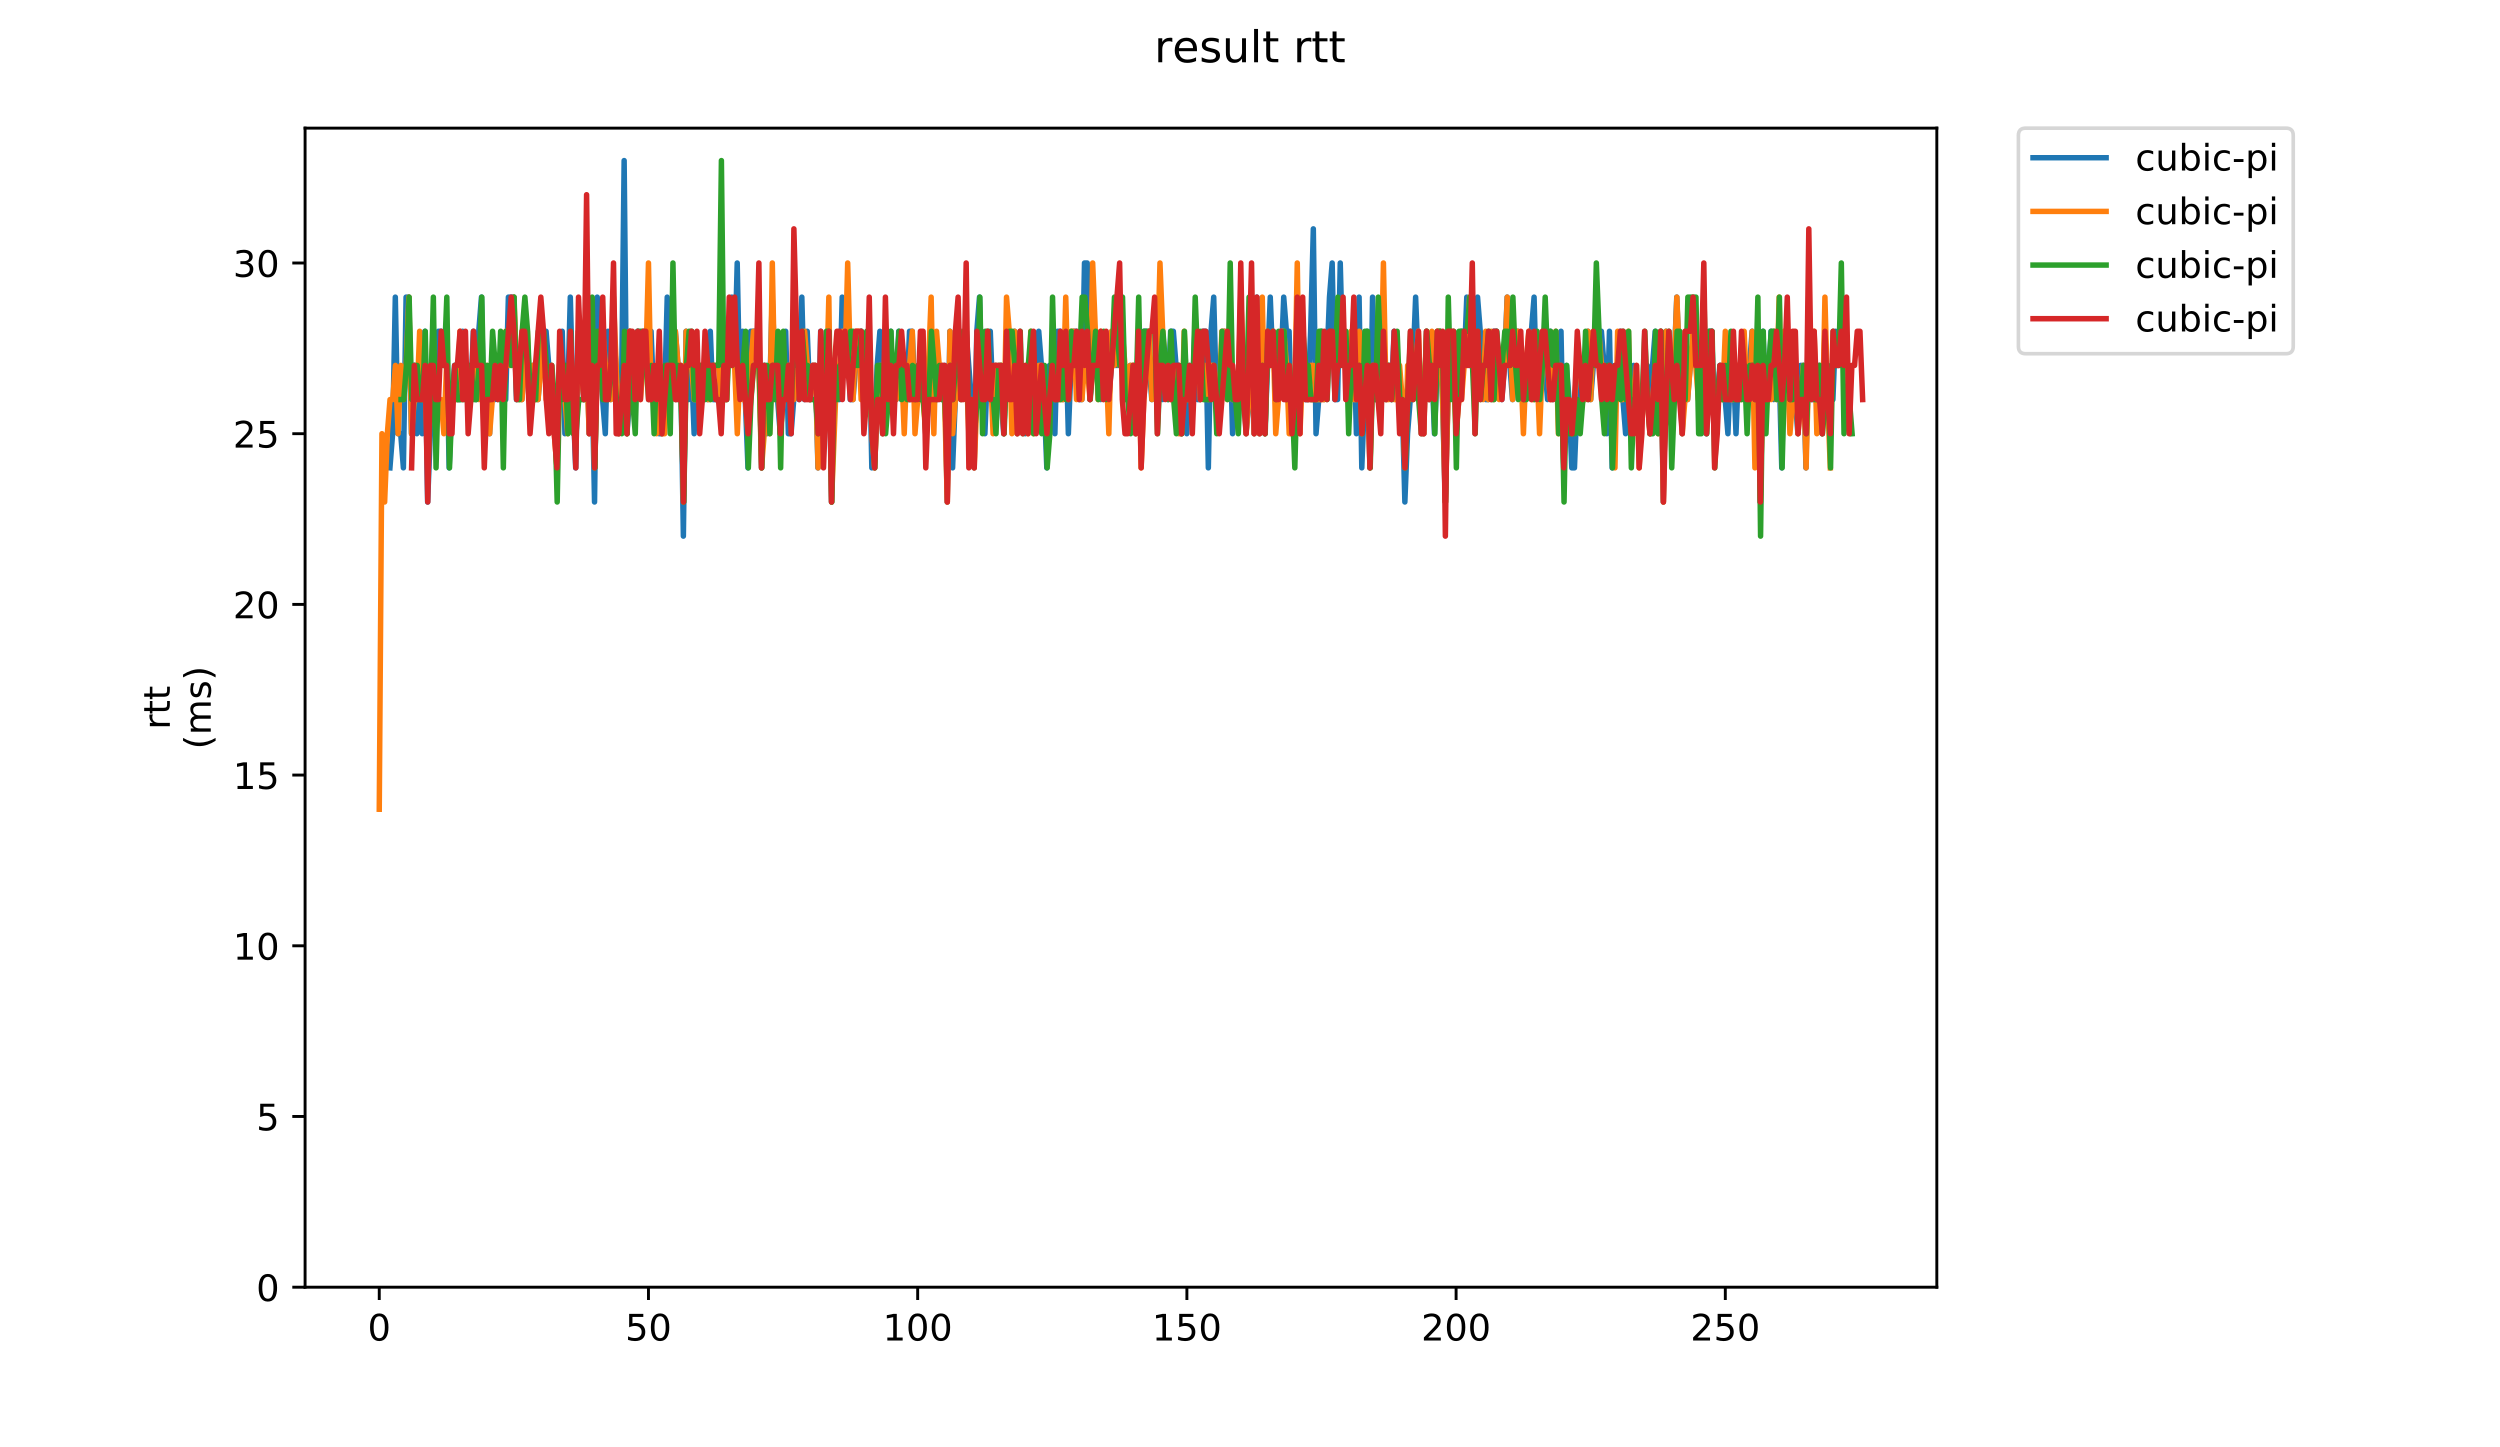 <?xml version="1.0" encoding="utf-8" standalone="no"?>
<!DOCTYPE svg PUBLIC "-//W3C//DTD SVG 1.1//EN"
  "http://www.w3.org/Graphics/SVG/1.1/DTD/svg11.dtd">
<!-- Created with matplotlib (https://matplotlib.org/) -->
<svg height="396pt" version="1.1" viewBox="0 0 684 396" width="684pt" xmlns="http://www.w3.org/2000/svg" xmlns:xlink="http://www.w3.org/1999/xlink">
 <defs>
  <style type="text/css">
*{stroke-linecap:butt;stroke-linejoin:round;}
  </style>
 </defs>
 <g id="figure_1">
  <g id="patch_1">
   <path d="M 0 396 
L 684 396 
L 684 0 
L 0 0 
z
" style="fill:#ffffff;"/>
  </g>
  <g id="axes_1">
   <g id="patch_2">
    <path d="M 83.472 352.174 
L 529.913 352.174 
L 529.913 35.062 
L 83.472 35.062 
z
" style="fill:#ffffff;"/>
   </g>
   <g id="matplotlib.axis_1">
    <g id="xtick_1">
     <g id="line2d_1">
      <defs>
       <path d="M 0 0 
L 0 3.5 
" id="m1ce704be37" style="stroke:#000000;stroke-width:0.8;"/>
      </defs>
      <g>
       <use style="stroke:#000000;stroke-width:0.8;" x="103.764" xlink:href="#m1ce704be37" y="352.174"/>
      </g>
     </g>
     <g id="text_1">
      <!-- 0 -->
      <defs>
       <path d="M 31.781 66.406 
Q 24.172 66.406 20.328 58.906 
Q 16.5 51.422 16.5 36.375 
Q 16.5 21.391 20.328 13.891 
Q 24.172 6.391 31.781 6.391 
Q 39.453 6.391 43.281 13.891 
Q 47.125 21.391 47.125 36.375 
Q 47.125 51.422 43.281 58.906 
Q 39.453 66.406 31.781 66.406 
z
M 31.781 74.219 
Q 44.047 74.219 50.516 64.516 
Q 56.984 54.828 56.984 36.375 
Q 56.984 17.969 50.516 8.266 
Q 44.047 -1.422 31.781 -1.422 
Q 19.531 -1.422 13.062 8.266 
Q 6.594 17.969 6.594 36.375 
Q 6.594 54.828 13.062 64.516 
Q 19.531 74.219 31.781 74.219 
z
" id="DejaVuSans-48"/>
      </defs>
      <g transform="translate(100.582 366.773)scale(0.1 -0.1)">
       <use xlink:href="#DejaVuSans-48"/>
      </g>
     </g>
    </g>
    <g id="xtick_2">
     <g id="line2d_2">
      <g>
       <use style="stroke:#000000;stroke-width:0.8;" x="177.42" xlink:href="#m1ce704be37" y="352.174"/>
      </g>
     </g>
     <g id="text_2">
      <!-- 50 -->
      <defs>
       <path d="M 10.797 72.906 
L 49.516 72.906 
L 49.516 64.594 
L 19.828 64.594 
L 19.828 46.734 
Q 21.969 47.469 24.109 47.828 
Q 26.266 48.188 28.422 48.188 
Q 40.625 48.188 47.75 41.5 
Q 54.891 34.812 54.891 23.391 
Q 54.891 11.625 47.562 5.094 
Q 40.234 -1.422 26.906 -1.422 
Q 22.312 -1.422 17.547 -0.641 
Q 12.797 0.141 7.719 1.703 
L 7.719 11.625 
Q 12.109 9.234 16.797 8.062 
Q 21.484 6.891 26.703 6.891 
Q 35.156 6.891 40.078 11.328 
Q 45.016 15.766 45.016 23.391 
Q 45.016 31 40.078 35.438 
Q 35.156 39.891 26.703 39.891 
Q 22.75 39.891 18.812 39.016 
Q 14.891 38.141 10.797 36.281 
z
" id="DejaVuSans-53"/>
      </defs>
      <g transform="translate(171.057 366.773)scale(0.1 -0.1)">
       <use xlink:href="#DejaVuSans-53"/>
       <use x="63.623" xlink:href="#DejaVuSans-48"/>
      </g>
     </g>
    </g>
    <g id="xtick_3">
     <g id="line2d_3">
      <g>
       <use style="stroke:#000000;stroke-width:0.8;" x="251.076" xlink:href="#m1ce704be37" y="352.174"/>
      </g>
     </g>
     <g id="text_3">
      <!-- 100 -->
      <defs>
       <path d="M 12.406 8.297 
L 28.516 8.297 
L 28.516 63.922 
L 10.984 60.406 
L 10.984 69.391 
L 28.422 72.906 
L 38.281 72.906 
L 38.281 8.297 
L 54.391 8.297 
L 54.391 0 
L 12.406 0 
z
" id="DejaVuSans-49"/>
      </defs>
      <g transform="translate(241.532 366.773)scale(0.1 -0.1)">
       <use xlink:href="#DejaVuSans-49"/>
       <use x="63.623" xlink:href="#DejaVuSans-48"/>
       <use x="127.246" xlink:href="#DejaVuSans-48"/>
      </g>
     </g>
    </g>
    <g id="xtick_4">
     <g id="line2d_4">
      <g>
       <use style="stroke:#000000;stroke-width:0.8;" x="324.733" xlink:href="#m1ce704be37" y="352.174"/>
      </g>
     </g>
     <g id="text_4">
      <!-- 150 -->
      <g transform="translate(315.189 366.773)scale(0.1 -0.1)">
       <use xlink:href="#DejaVuSans-49"/>
       <use x="63.623" xlink:href="#DejaVuSans-53"/>
       <use x="127.246" xlink:href="#DejaVuSans-48"/>
      </g>
     </g>
    </g>
    <g id="xtick_5">
     <g id="line2d_5">
      <g>
       <use style="stroke:#000000;stroke-width:0.8;" x="398.389" xlink:href="#m1ce704be37" y="352.174"/>
      </g>
     </g>
     <g id="text_5">
      <!-- 200 -->
      <defs>
       <path d="M 19.188 8.297 
L 53.609 8.297 
L 53.609 0 
L 7.328 0 
L 7.328 8.297 
Q 12.938 14.109 22.625 23.891 
Q 32.328 33.688 34.812 36.531 
Q 39.547 41.844 41.422 45.531 
Q 43.312 49.219 43.312 52.781 
Q 43.312 58.594 39.234 62.25 
Q 35.156 65.922 28.609 65.922 
Q 23.969 65.922 18.812 64.312 
Q 13.672 62.703 7.812 59.422 
L 7.812 69.391 
Q 13.766 71.781 18.938 73 
Q 24.125 74.219 28.422 74.219 
Q 39.75 74.219 46.484 68.547 
Q 53.219 62.891 53.219 53.422 
Q 53.219 48.922 51.531 44.891 
Q 49.859 40.875 45.406 35.406 
Q 44.188 33.984 37.641 27.219 
Q 31.109 20.453 19.188 8.297 
z
" id="DejaVuSans-50"/>
      </defs>
      <g transform="translate(388.845 366.773)scale(0.1 -0.1)">
       <use xlink:href="#DejaVuSans-50"/>
       <use x="63.623" xlink:href="#DejaVuSans-48"/>
       <use x="127.246" xlink:href="#DejaVuSans-48"/>
      </g>
     </g>
    </g>
    <g id="xtick_6">
     <g id="line2d_6">
      <g>
       <use style="stroke:#000000;stroke-width:0.8;" x="472.045" xlink:href="#m1ce704be37" y="352.174"/>
      </g>
     </g>
     <g id="text_6">
      <!-- 250 -->
      <g transform="translate(462.501 366.773)scale(0.1 -0.1)">
       <use xlink:href="#DejaVuSans-50"/>
       <use x="63.623" xlink:href="#DejaVuSans-53"/>
       <use x="127.246" xlink:href="#DejaVuSans-48"/>
      </g>
     </g>
    </g>
   </g>
   <g id="matplotlib.axis_2">
    <g id="ytick_1">
     <g id="line2d_7">
      <defs>
       <path d="M 0 0 
L -3.5 0 
" id="mb26aa70ba7" style="stroke:#000000;stroke-width:0.8;"/>
      </defs>
      <g>
       <use style="stroke:#000000;stroke-width:0.8;" x="83.472" xlink:href="#mb26aa70ba7" y="352.174"/>
      </g>
     </g>
     <g id="text_7">
      <!-- 0 -->
      <g transform="translate(70.11 355.973)scale(0.1 -0.1)">
       <use xlink:href="#DejaVuSans-48"/>
      </g>
     </g>
    </g>
    <g id="ytick_2">
     <g id="line2d_8">
      <g>
       <use style="stroke:#000000;stroke-width:0.8;" x="83.472" xlink:href="#mb26aa70ba7" y="305.471"/>
      </g>
     </g>
     <g id="text_8">
      <!-- 5 -->
      <g transform="translate(70.11 309.271)scale(0.1 -0.1)">
       <use xlink:href="#DejaVuSans-53"/>
      </g>
     </g>
    </g>
    <g id="ytick_3">
     <g id="line2d_9">
      <g>
       <use style="stroke:#000000;stroke-width:0.8;" x="83.472" xlink:href="#mb26aa70ba7" y="258.769"/>
      </g>
     </g>
     <g id="text_9">
      <!-- 10 -->
      <g transform="translate(63.747 262.568)scale(0.1 -0.1)">
       <use xlink:href="#DejaVuSans-49"/>
       <use x="63.623" xlink:href="#DejaVuSans-48"/>
      </g>
     </g>
    </g>
    <g id="ytick_4">
     <g id="line2d_10">
      <g>
       <use style="stroke:#000000;stroke-width:0.8;" x="83.472" xlink:href="#mb26aa70ba7" y="212.066"/>
      </g>
     </g>
     <g id="text_10">
      <!-- 15 -->
      <g transform="translate(63.747 215.865)scale(0.1 -0.1)">
       <use xlink:href="#DejaVuSans-49"/>
       <use x="63.623" xlink:href="#DejaVuSans-53"/>
      </g>
     </g>
    </g>
    <g id="ytick_5">
     <g id="line2d_11">
      <g>
       <use style="stroke:#000000;stroke-width:0.8;" x="83.472" xlink:href="#mb26aa70ba7" y="165.363"/>
      </g>
     </g>
     <g id="text_11">
      <!-- 20 -->
      <g transform="translate(63.747 169.162)scale(0.1 -0.1)">
       <use xlink:href="#DejaVuSans-50"/>
       <use x="63.623" xlink:href="#DejaVuSans-48"/>
      </g>
     </g>
    </g>
    <g id="ytick_6">
     <g id="line2d_12">
      <g>
       <use style="stroke:#000000;stroke-width:0.8;" x="83.472" xlink:href="#mb26aa70ba7" y="118.66"/>
      </g>
     </g>
     <g id="text_12">
      <!-- 25 -->
      <g transform="translate(63.747 122.46)scale(0.1 -0.1)">
       <use xlink:href="#DejaVuSans-50"/>
       <use x="63.623" xlink:href="#DejaVuSans-53"/>
      </g>
     </g>
    </g>
    <g id="ytick_7">
     <g id="line2d_13">
      <g>
       <use style="stroke:#000000;stroke-width:0.8;" x="83.472" xlink:href="#mb26aa70ba7" y="71.958"/>
      </g>
     </g>
     <g id="text_13">
      <!-- 30 -->
      <defs>
       <path d="M 40.578 39.312 
Q 47.656 37.797 51.625 33 
Q 55.609 28.219 55.609 21.188 
Q 55.609 10.406 48.188 4.484 
Q 40.766 -1.422 27.094 -1.422 
Q 22.516 -1.422 17.656 -0.516 
Q 12.797 0.391 7.625 2.203 
L 7.625 11.719 
Q 11.719 9.328 16.594 8.109 
Q 21.484 6.891 26.812 6.891 
Q 36.078 6.891 40.938 10.547 
Q 45.797 14.203 45.797 21.188 
Q 45.797 27.641 41.281 31.266 
Q 36.766 34.906 28.719 34.906 
L 20.219 34.906 
L 20.219 43.016 
L 29.109 43.016 
Q 36.375 43.016 40.234 45.922 
Q 44.094 48.828 44.094 54.297 
Q 44.094 59.906 40.109 62.906 
Q 36.141 65.922 28.719 65.922 
Q 24.656 65.922 20.016 65.031 
Q 15.375 64.156 9.812 62.312 
L 9.812 71.094 
Q 15.438 72.656 20.344 73.438 
Q 25.25 74.219 29.594 74.219 
Q 40.828 74.219 47.359 69.109 
Q 53.906 64.016 53.906 55.328 
Q 53.906 49.266 50.438 45.094 
Q 46.969 40.922 40.578 39.312 
z
" id="DejaVuSans-51"/>
      </defs>
      <g transform="translate(63.747 75.757)scale(0.1 -0.1)">
       <use xlink:href="#DejaVuSans-51"/>
       <use x="63.623" xlink:href="#DejaVuSans-48"/>
      </g>
     </g>
    </g>
    <g id="text_14">
     <!-- rtt -->
     <defs>
      <path d="M 41.109 46.297 
Q 39.594 47.172 37.812 47.578 
Q 36.031 48 33.891 48 
Q 26.266 48 22.188 43.047 
Q 18.109 38.094 18.109 28.812 
L 18.109 0 
L 9.078 0 
L 9.078 54.688 
L 18.109 54.688 
L 18.109 46.188 
Q 20.953 51.172 25.484 53.578 
Q 30.031 56 36.531 56 
Q 37.453 56 38.578 55.875 
Q 39.703 55.766 41.062 55.516 
z
" id="DejaVuSans-114"/>
      <path d="M 18.312 70.219 
L 18.312 54.688 
L 36.812 54.688 
L 36.812 47.703 
L 18.312 47.703 
L 18.312 18.016 
Q 18.312 11.328 20.141 9.422 
Q 21.969 7.516 27.594 7.516 
L 36.812 7.516 
L 36.812 0 
L 27.594 0 
Q 17.188 0 13.234 3.875 
Q 9.281 7.766 9.281 18.016 
L 9.281 47.703 
L 2.688 47.703 
L 2.688 54.688 
L 9.281 54.688 
L 9.281 70.219 
z
" id="DejaVuSans-116"/>
     </defs>
     <g transform="translate(46.47 199.594)rotate(-90)scale(0.1 -0.1)">
      <use xlink:href="#DejaVuSans-114"/>
      <use x="41.113" xlink:href="#DejaVuSans-116"/>
      <use x="80.322" xlink:href="#DejaVuSans-116"/>
     </g>
     <!-- (ms) -->
     <defs>
      <path d="M 31 75.875 
Q 24.469 64.656 21.281 53.656 
Q 18.109 42.672 18.109 31.391 
Q 18.109 20.125 21.312 9.062 
Q 24.516 -2 31 -13.188 
L 23.188 -13.188 
Q 15.875 -1.703 12.234 9.375 
Q 8.594 20.453 8.594 31.391 
Q 8.594 42.281 12.203 53.312 
Q 15.828 64.359 23.188 75.875 
z
" id="DejaVuSans-40"/>
      <path d="M 52 44.188 
Q 55.375 50.25 60.062 53.125 
Q 64.75 56 71.094 56 
Q 79.641 56 84.281 50.016 
Q 88.922 44.047 88.922 33.016 
L 88.922 0 
L 79.891 0 
L 79.891 32.719 
Q 79.891 40.578 77.094 44.375 
Q 74.312 48.188 68.609 48.188 
Q 61.625 48.188 57.562 43.547 
Q 53.516 38.922 53.516 30.906 
L 53.516 0 
L 44.484 0 
L 44.484 32.719 
Q 44.484 40.625 41.703 44.406 
Q 38.922 48.188 33.109 48.188 
Q 26.219 48.188 22.156 43.531 
Q 18.109 38.875 18.109 30.906 
L 18.109 0 
L 9.078 0 
L 9.078 54.688 
L 18.109 54.688 
L 18.109 46.188 
Q 21.188 51.219 25.484 53.609 
Q 29.781 56 35.688 56 
Q 41.656 56 45.828 52.969 
Q 50 49.953 52 44.188 
z
" id="DejaVuSans-109"/>
      <path d="M 44.281 53.078 
L 44.281 44.578 
Q 40.484 46.531 36.375 47.5 
Q 32.281 48.484 27.875 48.484 
Q 21.188 48.484 17.844 46.438 
Q 14.5 44.391 14.5 40.281 
Q 14.5 37.156 16.891 35.375 
Q 19.281 33.594 26.516 31.984 
L 29.594 31.297 
Q 39.156 29.25 43.188 25.516 
Q 47.219 21.781 47.219 15.094 
Q 47.219 7.469 41.188 3.016 
Q 35.156 -1.422 24.609 -1.422 
Q 20.219 -1.422 15.453 -0.562 
Q 10.688 0.297 5.422 2 
L 5.422 11.281 
Q 10.406 8.688 15.234 7.391 
Q 20.062 6.109 24.812 6.109 
Q 31.156 6.109 34.562 8.281 
Q 37.984 10.453 37.984 14.406 
Q 37.984 18.062 35.516 20.016 
Q 33.062 21.969 24.703 23.781 
L 21.578 24.516 
Q 13.234 26.266 9.516 29.906 
Q 5.812 33.547 5.812 39.891 
Q 5.812 47.609 11.281 51.797 
Q 16.75 56 26.812 56 
Q 31.781 56 36.172 55.266 
Q 40.578 54.547 44.281 53.078 
z
" id="DejaVuSans-115"/>
      <path d="M 8.016 75.875 
L 15.828 75.875 
Q 23.141 64.359 26.781 53.312 
Q 30.422 42.281 30.422 31.391 
Q 30.422 20.453 26.781 9.375 
Q 23.141 -1.703 15.828 -13.188 
L 8.016 -13.188 
Q 14.5 -2 17.703 9.062 
Q 20.906 20.125 20.906 31.391 
Q 20.906 42.672 17.703 53.656 
Q 14.5 64.656 8.016 75.875 
z
" id="DejaVuSans-41"/>
     </defs>
     <g transform="translate(57.668 204.995)rotate(-90)scale(0.1 -0.1)">
      <use xlink:href="#DejaVuSans-40"/>
      <use x="39.014" xlink:href="#DejaVuSans-109"/>
      <use x="136.426" xlink:href="#DejaVuSans-115"/>
      <use x="188.525" xlink:href="#DejaVuSans-41"/>
     </g>
    </g>
   </g>
   <g id="line2d_14">
    <path clip-path="url(#pce370886ea)" d="M 106.685 128.001 
L 107.421 118.66 
L 108.158 81.298 
L 108.895 118.66 
L 109.631 118.66 
L 110.368 128.001 
L 111.104 81.298 
L 111.841 81.298 
L 112.577 118.66 
L 113.314 99.979 
L 114.05 118.66 
L 114.787 109.32 
L 115.524 118.66 
L 116.26 90.639 
L 116.997 137.342 
L 118.47 99.979 
L 119.206 109.32 
L 119.943 90.639 
L 120.68 90.639 
L 121.416 99.979 
L 122.153 90.639 
L 122.889 128.001 
L 123.626 109.32 
L 124.362 99.979 
L 125.099 109.32 
L 125.835 109.32 
L 126.572 90.639 
L 127.309 99.979 
L 128.045 99.979 
L 128.782 109.32 
L 129.518 90.639 
L 130.255 109.32 
L 130.991 90.639 
L 131.728 81.298 
L 132.465 118.66 
L 133.201 109.32 
L 133.938 118.66 
L 134.674 99.979 
L 135.411 109.32 
L 136.147 99.979 
L 136.884 109.32 
L 138.357 109.32 
L 139.094 81.298 
L 140.567 81.298 
L 141.303 109.32 
L 142.04 99.979 
L 142.776 109.32 
L 143.513 99.979 
L 144.25 99.979 
L 144.986 109.32 
L 145.723 99.979 
L 146.459 99.979 
L 147.196 109.32 
L 147.932 99.979 
L 148.669 99.979 
L 149.405 90.639 
L 151.615 118.66 
L 152.352 118.66 
L 153.088 99.979 
L 153.825 90.639 
L 154.561 118.66 
L 155.298 109.32 
L 156.035 81.298 
L 156.771 109.32 
L 157.508 128.001 
L 158.244 90.639 
L 159.717 109.32 
L 160.454 90.639 
L 161.191 118.66 
L 161.927 99.979 
L 162.664 137.342 
L 163.4 81.298 
L 164.137 99.979 
L 165.61 118.66 
L 166.346 90.639 
L 167.083 109.32 
L 167.82 90.639 
L 168.556 99.979 
L 169.293 118.66 
L 170.029 109.32 
L 170.766 43.936 
L 171.502 118.66 
L 172.239 109.32 
L 173.712 109.32 
L 174.449 90.639 
L 175.185 99.979 
L 175.922 99.979 
L 176.658 90.639 
L 178.131 90.639 
L 178.868 109.32 
L 179.605 109.32 
L 180.341 118.66 
L 181.078 118.66 
L 181.814 109.32 
L 182.551 81.298 
L 183.287 109.32 
L 184.024 90.639 
L 184.761 90.639 
L 185.497 99.979 
L 186.234 99.979 
L 186.97 146.682 
L 187.707 90.639 
L 188.443 109.32 
L 189.18 99.979 
L 189.916 118.66 
L 190.653 99.979 
L 191.39 99.979 
L 192.126 109.32 
L 192.863 99.979 
L 193.599 109.32 
L 194.336 90.639 
L 195.072 109.32 
L 196.546 109.32 
L 197.282 99.979 
L 198.019 109.32 
L 198.755 99.979 
L 199.492 99.979 
L 200.228 81.298 
L 200.965 99.979 
L 201.701 71.958 
L 202.438 109.32 
L 203.175 90.639 
L 204.648 128.001 
L 205.384 90.639 
L 207.594 90.639 
L 208.331 128.001 
L 209.067 99.979 
L 209.804 118.66 
L 210.54 109.32 
L 211.277 81.298 
L 212.013 99.979 
L 213.486 118.66 
L 214.223 99.979 
L 214.96 90.639 
L 215.696 118.66 
L 216.433 118.66 
L 217.169 109.32 
L 217.906 90.639 
L 218.642 109.32 
L 219.379 81.298 
L 220.116 109.32 
L 220.852 90.639 
L 221.589 109.32 
L 222.325 99.979 
L 223.062 99.979 
L 223.798 128.001 
L 224.535 90.639 
L 225.271 99.979 
L 226.008 99.979 
L 226.745 90.639 
L 227.481 137.342 
L 228.218 99.979 
L 228.954 109.32 
L 229.691 109.32 
L 230.427 81.298 
L 231.164 99.979 
L 231.901 90.639 
L 232.637 109.32 
L 233.374 109.32 
L 234.11 99.979 
L 234.847 99.979 
L 235.583 90.639 
L 237.057 109.32 
L 237.793 90.639 
L 238.53 128.001 
L 239.266 118.66 
L 240.003 99.979 
L 240.739 90.639 
L 241.476 118.66 
L 242.212 99.979 
L 242.949 109.32 
L 243.686 90.639 
L 244.422 109.32 
L 245.159 109.32 
L 245.895 90.639 
L 246.632 109.32 
L 247.368 99.979 
L 248.105 109.32 
L 248.842 90.639 
L 249.578 90.639 
L 250.315 109.32 
L 251.788 109.32 
L 252.524 99.979 
L 253.261 118.66 
L 253.997 109.32 
L 255.471 109.32 
L 256.207 99.979 
L 256.944 99.979 
L 257.68 109.32 
L 258.417 99.979 
L 259.153 137.342 
L 259.89 90.639 
L 260.627 128.001 
L 261.363 109.32 
L 262.836 90.639 
L 263.573 99.979 
L 264.309 90.639 
L 265.782 109.32 
L 266.519 128.001 
L 267.256 90.639 
L 267.992 81.298 
L 268.729 109.32 
L 269.465 118.66 
L 270.202 99.979 
L 270.938 90.639 
L 271.675 109.32 
L 272.412 99.979 
L 273.148 109.32 
L 273.885 109.32 
L 274.621 118.66 
L 275.358 99.979 
L 276.831 99.979 
L 277.567 90.639 
L 278.304 118.66 
L 279.041 99.979 
L 280.514 118.66 
L 281.25 99.979 
L 283.46 99.979 
L 284.197 90.639 
L 285.67 109.32 
L 286.406 128.001 
L 287.143 99.979 
L 287.879 99.979 
L 288.616 118.66 
L 289.352 90.639 
L 290.089 90.639 
L 290.826 109.32 
L 291.562 90.639 
L 292.299 118.66 
L 293.035 99.979 
L 293.772 90.639 
L 294.508 90.639 
L 295.245 109.32 
L 295.982 109.32 
L 296.718 71.958 
L 297.455 71.958 
L 298.191 109.32 
L 299.664 90.639 
L 301.137 109.32 
L 301.874 99.979 
L 302.611 109.32 
L 303.347 109.32 
L 304.084 99.979 
L 307.767 99.979 
L 308.503 109.32 
L 309.24 99.979 
L 310.713 118.66 
L 311.449 99.979 
L 312.186 118.66 
L 312.923 90.639 
L 313.659 90.639 
L 315.132 109.32 
L 315.869 99.979 
L 316.605 99.979 
L 317.342 90.639 
L 318.078 109.32 
L 318.815 99.979 
L 319.552 109.32 
L 320.288 90.639 
L 321.025 90.639 
L 321.761 99.979 
L 322.498 99.979 
L 323.234 118.66 
L 323.971 109.32 
L 324.708 118.66 
L 325.444 99.979 
L 326.181 109.32 
L 326.917 90.639 
L 327.654 109.32 
L 328.39 109.32 
L 329.127 90.639 
L 329.863 90.639 
L 330.6 128.001 
L 331.337 90.639 
L 332.073 81.298 
L 332.81 109.32 
L 334.283 109.32 
L 335.019 90.639 
L 335.756 99.979 
L 336.493 90.639 
L 337.229 118.66 
L 337.966 109.32 
L 338.702 109.32 
L 339.439 99.979 
L 340.175 99.979 
L 340.912 118.66 
L 342.385 99.979 
L 343.122 118.66 
L 343.858 81.298 
L 344.595 118.66 
L 345.331 90.639 
L 346.068 118.66 
L 347.541 81.298 
L 348.278 99.979 
L 349.014 99.979 
L 349.751 109.32 
L 350.487 99.979 
L 351.224 81.298 
L 351.96 90.639 
L 352.697 90.639 
L 353.433 118.66 
L 354.907 99.979 
L 355.643 109.32 
L 356.38 90.639 
L 357.116 109.32 
L 357.853 109.32 
L 358.589 90.639 
L 359.326 62.617 
L 360.063 118.66 
L 360.799 109.32 
L 361.536 90.639 
L 362.272 109.32 
L 363.009 99.979 
L 363.745 81.298 
L 364.482 71.958 
L 365.218 109.32 
L 365.955 109.32 
L 366.692 71.958 
L 367.428 99.979 
L 369.638 99.979 
L 370.374 90.639 
L 371.111 118.66 
L 371.848 81.298 
L 372.584 128.001 
L 374.057 90.639 
L 374.794 128.001 
L 375.53 81.298 
L 376.267 109.32 
L 377.003 109.32 
L 378.477 90.639 
L 379.213 109.32 
L 379.95 99.979 
L 380.686 109.32 
L 381.423 90.639 
L 382.159 109.32 
L 383.633 109.32 
L 384.369 137.342 
L 385.106 118.66 
L 386.579 99.979 
L 387.315 81.298 
L 388.052 99.979 
L 389.525 118.66 
L 390.262 90.639 
L 390.998 109.32 
L 391.735 99.979 
L 392.471 118.66 
L 393.208 99.979 
L 393.944 90.639 
L 394.681 109.32 
L 395.418 137.342 
L 396.154 109.32 
L 396.891 99.979 
L 397.627 99.979 
L 398.364 109.32 
L 399.837 90.639 
L 400.574 99.979 
L 401.31 81.298 
L 402.047 99.979 
L 403.52 99.979 
L 404.256 81.298 
L 406.466 109.32 
L 407.203 109.32 
L 408.676 90.639 
L 409.412 90.639 
L 410.885 109.32 
L 411.622 99.979 
L 412.359 81.298 
L 413.095 99.979 
L 413.832 109.32 
L 414.568 90.639 
L 415.305 90.639 
L 416.778 109.32 
L 417.514 109.32 
L 419.724 81.298 
L 420.461 109.32 
L 421.197 99.979 
L 422.67 99.979 
L 423.407 109.32 
L 424.144 90.639 
L 424.88 109.32 
L 425.617 99.979 
L 426.353 99.979 
L 427.09 90.639 
L 427.826 128.001 
L 428.563 99.979 
L 429.299 109.32 
L 430.036 128.001 
L 430.773 128.001 
L 431.509 109.32 
L 432.246 99.979 
L 432.982 99.979 
L 433.719 109.32 
L 434.455 90.639 
L 435.192 109.32 
L 435.929 99.979 
L 436.665 99.979 
L 437.402 90.639 
L 438.138 90.639 
L 438.875 99.979 
L 439.611 118.66 
L 440.348 90.639 
L 441.084 128.001 
L 441.821 99.979 
L 442.558 99.979 
L 443.294 90.639 
L 444.031 109.32 
L 444.767 118.66 
L 445.504 99.979 
L 446.24 109.32 
L 446.977 99.979 
L 447.714 109.32 
L 449.923 109.32 
L 450.66 99.979 
L 451.396 118.66 
L 452.133 99.979 
L 452.869 90.639 
L 453.606 109.32 
L 454.343 90.639 
L 455.079 137.342 
L 455.816 90.639 
L 456.552 109.32 
L 457.289 99.979 
L 458.025 99.979 
L 458.762 81.298 
L 460.235 118.66 
L 460.972 99.979 
L 461.708 109.32 
L 462.445 99.979 
L 463.181 99.979 
L 463.918 90.639 
L 465.391 109.32 
L 466.128 99.979 
L 466.864 118.66 
L 467.601 90.639 
L 468.337 90.639 
L 469.074 118.66 
L 470.547 99.979 
L 471.284 109.32 
L 472.02 109.32 
L 472.757 118.66 
L 473.493 99.979 
L 474.23 99.979 
L 474.966 118.66 
L 475.703 99.979 
L 476.44 99.979 
L 477.176 109.32 
L 477.913 99.979 
L 478.649 99.979 
L 479.386 90.639 
L 480.122 109.32 
L 480.859 90.639 
L 481.595 137.342 
L 482.332 90.639 
L 483.069 109.32 
L 483.805 109.32 
L 484.542 90.639 
L 485.278 109.32 
L 486.015 99.979 
L 486.751 99.979 
L 487.488 128.001 
L 488.225 90.639 
L 488.961 109.32 
L 489.698 99.979 
L 490.434 99.979 
L 491.907 118.66 
L 492.644 99.979 
L 493.38 99.979 
L 494.117 128.001 
L 494.854 81.298 
L 495.59 109.32 
L 496.327 109.32 
L 497.063 99.979 
L 497.8 99.979 
L 498.536 118.66 
L 499.273 90.639 
L 500.01 109.32 
L 501.483 109.32 
L 502.219 90.639 
L 502.956 99.979 
L 503.692 99.979 
L 503.692 99.979 
" style="fill:none;stroke:#1f77b4;stroke-linecap:square;stroke-width:1.5;"/>
   </g>
   <g id="line2d_15">
    <path clip-path="url(#pce370886ea)" d="M 103.765 221.406 
L 104.502 118.66 
L 105.238 137.342 
L 105.975 118.66 
L 106.711 109.32 
L 107.448 109.32 
L 108.184 99.979 
L 108.921 118.66 
L 109.658 99.979 
L 110.394 109.32 
L 111.131 99.979 
L 111.867 81.298 
L 112.604 118.66 
L 113.34 109.32 
L 114.077 109.32 
L 114.814 90.639 
L 115.55 109.32 
L 116.287 99.979 
L 117.023 128.001 
L 118.496 90.639 
L 119.233 109.32 
L 120.706 109.32 
L 121.443 118.66 
L 122.179 99.979 
L 122.916 118.66 
L 123.652 109.32 
L 125.125 109.32 
L 125.862 90.639 
L 126.599 99.979 
L 127.335 99.979 
L 128.072 109.32 
L 128.808 109.32 
L 129.545 99.979 
L 130.281 99.979 
L 131.018 109.32 
L 131.754 99.979 
L 132.491 118.66 
L 133.228 99.979 
L 133.964 118.66 
L 135.437 99.979 
L 136.174 99.979 
L 136.91 109.32 
L 137.647 109.32 
L 138.384 90.639 
L 139.12 99.979 
L 139.857 99.979 
L 140.593 81.298 
L 141.33 99.979 
L 142.066 109.32 
L 142.803 109.32 
L 144.276 90.639 
L 145.013 109.32 
L 145.749 99.979 
L 146.486 109.32 
L 147.222 109.32 
L 148.695 90.639 
L 149.432 109.32 
L 150.169 109.32 
L 150.905 99.979 
L 151.642 118.66 
L 152.378 128.001 
L 153.115 99.979 
L 153.851 99.979 
L 155.325 118.66 
L 156.061 99.979 
L 157.534 118.66 
L 158.271 90.639 
L 159.744 109.32 
L 160.48 99.979 
L 161.217 118.66 
L 161.954 99.979 
L 162.69 128.001 
L 163.427 99.979 
L 164.163 90.639 
L 164.9 90.639 
L 165.636 99.979 
L 166.373 99.979 
L 167.11 109.32 
L 167.846 81.298 
L 169.319 118.66 
L 170.056 109.32 
L 170.792 109.32 
L 171.529 118.66 
L 172.265 90.639 
L 173.002 109.32 
L 173.739 109.32 
L 174.475 99.979 
L 175.212 109.32 
L 175.948 99.979 
L 176.685 99.979 
L 177.421 71.958 
L 178.158 109.32 
L 178.895 109.32 
L 179.631 118.66 
L 180.368 99.979 
L 181.104 118.66 
L 181.841 118.66 
L 182.577 99.979 
L 183.314 109.32 
L 184.787 90.639 
L 185.524 99.979 
L 186.26 99.979 
L 186.997 137.342 
L 187.733 90.639 
L 188.47 99.979 
L 189.206 99.979 
L 189.943 109.32 
L 190.68 109.32 
L 191.416 99.979 
L 192.889 99.979 
L 193.626 109.32 
L 194.362 109.32 
L 195.099 99.979 
L 196.572 99.979 
L 197.309 109.32 
L 198.782 109.32 
L 199.518 90.639 
L 200.255 99.979 
L 200.991 99.979 
L 201.728 118.66 
L 202.465 99.979 
L 203.201 109.32 
L 203.938 109.32 
L 204.674 118.66 
L 205.411 99.979 
L 206.147 90.639 
L 206.884 90.639 
L 207.62 99.979 
L 208.357 128.001 
L 209.83 109.32 
L 210.567 118.66 
L 211.303 71.958 
L 212.04 109.32 
L 212.776 99.979 
L 213.513 118.66 
L 214.986 99.979 
L 215.723 99.979 
L 216.459 109.32 
L 217.196 109.32 
L 217.932 99.979 
L 219.406 99.979 
L 220.142 90.639 
L 221.615 109.32 
L 222.352 99.979 
L 223.088 99.979 
L 223.825 128.001 
L 224.561 99.979 
L 225.298 109.32 
L 226.035 109.32 
L 226.771 81.298 
L 227.508 137.342 
L 228.981 99.979 
L 229.717 99.979 
L 230.454 90.639 
L 231.191 99.979 
L 231.927 71.958 
L 232.664 99.979 
L 233.4 109.32 
L 234.137 90.639 
L 234.873 90.639 
L 235.61 109.32 
L 236.346 109.32 
L 237.083 99.979 
L 237.82 99.979 
L 238.556 118.66 
L 239.293 128.001 
L 240.029 109.32 
L 240.766 99.979 
L 241.502 118.66 
L 242.239 90.639 
L 242.976 99.979 
L 243.712 99.979 
L 244.449 109.32 
L 245.185 109.32 
L 245.922 99.979 
L 246.658 99.979 
L 247.395 118.66 
L 248.131 99.979 
L 248.868 99.979 
L 249.605 90.639 
L 250.341 118.66 
L 251.814 99.979 
L 253.287 118.66 
L 254.761 81.298 
L 255.497 118.66 
L 256.234 90.639 
L 256.97 99.979 
L 257.707 99.979 
L 258.443 109.32 
L 259.18 137.342 
L 259.916 90.639 
L 260.653 118.66 
L 262.126 99.979 
L 262.863 99.979 
L 263.599 90.639 
L 264.336 99.979 
L 265.072 118.66 
L 265.809 109.32 
L 266.546 128.001 
L 267.282 109.32 
L 268.019 99.979 
L 268.755 109.32 
L 269.492 99.979 
L 270.965 99.979 
L 271.701 118.66 
L 272.438 99.979 
L 273.175 109.32 
L 273.911 99.979 
L 274.648 118.66 
L 275.384 81.298 
L 276.121 90.639 
L 276.857 118.66 
L 277.594 90.639 
L 278.331 118.66 
L 279.067 99.979 
L 279.804 109.32 
L 280.54 99.979 
L 281.277 118.66 
L 282.013 90.639 
L 282.75 118.66 
L 284.223 99.979 
L 284.96 99.979 
L 285.696 109.32 
L 287.169 109.32 
L 287.906 99.979 
L 288.642 109.32 
L 289.379 99.979 
L 290.116 109.32 
L 290.852 109.32 
L 291.589 81.298 
L 292.325 109.32 
L 293.062 90.639 
L 293.798 90.639 
L 294.535 109.32 
L 295.272 99.979 
L 296.008 109.32 
L 296.745 99.979 
L 297.481 99.979 
L 298.218 109.32 
L 298.954 71.958 
L 300.427 109.32 
L 301.164 90.639 
L 301.901 109.32 
L 302.637 99.979 
L 303.374 118.66 
L 304.11 90.639 
L 304.847 99.979 
L 305.583 90.639 
L 306.32 99.979 
L 307.057 90.639 
L 308.53 109.32 
L 309.266 99.979 
L 310.003 99.979 
L 310.739 118.66 
L 311.476 90.639 
L 312.212 128.001 
L 312.949 109.32 
L 314.422 90.639 
L 315.159 109.32 
L 315.895 99.979 
L 316.632 99.979 
L 317.368 71.958 
L 318.105 90.639 
L 318.842 99.979 
L 319.578 99.979 
L 320.315 109.32 
L 321.051 99.979 
L 322.524 118.66 
L 323.261 118.66 
L 323.997 90.639 
L 324.734 109.32 
L 325.471 109.32 
L 326.207 99.979 
L 326.944 99.979 
L 327.68 90.639 
L 328.417 109.32 
L 329.153 99.979 
L 329.89 99.979 
L 330.627 109.32 
L 331.363 99.979 
L 332.1 99.979 
L 332.836 109.32 
L 333.573 109.32 
L 334.309 90.639 
L 335.046 90.639 
L 335.782 109.32 
L 336.519 99.979 
L 337.256 109.32 
L 338.729 109.32 
L 339.465 81.298 
L 340.938 118.66 
L 341.675 109.32 
L 342.412 81.298 
L 343.148 118.66 
L 343.885 90.639 
L 344.621 118.66 
L 345.358 81.298 
L 346.094 118.66 
L 346.831 90.639 
L 347.567 99.979 
L 348.304 90.639 
L 349.041 118.66 
L 349.777 109.32 
L 350.514 90.639 
L 351.25 90.639 
L 351.987 99.979 
L 352.723 118.66 
L 353.46 118.66 
L 354.197 109.32 
L 354.933 71.958 
L 355.67 118.66 
L 356.406 99.979 
L 357.143 99.979 
L 357.879 109.32 
L 358.616 99.979 
L 359.352 99.979 
L 360.089 109.32 
L 362.299 109.32 
L 363.035 99.979 
L 365.245 99.979 
L 365.982 90.639 
L 366.718 90.639 
L 367.455 99.979 
L 368.191 99.979 
L 368.928 109.32 
L 369.664 90.639 
L 370.401 109.32 
L 371.138 109.32 
L 371.874 90.639 
L 372.611 118.66 
L 373.347 99.979 
L 374.084 99.979 
L 374.82 128.001 
L 375.557 99.979 
L 377.03 99.979 
L 377.767 109.32 
L 378.503 71.958 
L 379.24 109.32 
L 379.976 109.32 
L 380.713 99.979 
L 381.449 109.32 
L 382.186 109.32 
L 382.923 99.979 
L 383.659 109.32 
L 384.396 128.001 
L 385.132 99.979 
L 385.869 109.32 
L 386.605 99.979 
L 387.342 99.979 
L 388.078 90.639 
L 388.815 109.32 
L 389.552 118.66 
L 390.288 90.639 
L 391.025 109.32 
L 391.761 90.639 
L 392.498 109.32 
L 393.234 90.639 
L 393.971 90.639 
L 394.708 109.32 
L 395.444 137.342 
L 396.181 109.32 
L 396.917 90.639 
L 397.654 99.979 
L 398.39 118.66 
L 399.127 109.32 
L 399.863 109.32 
L 400.6 99.979 
L 401.337 99.979 
L 402.073 81.298 
L 402.81 99.979 
L 403.546 99.979 
L 404.283 109.32 
L 405.019 99.979 
L 405.756 109.32 
L 406.493 90.639 
L 407.229 109.32 
L 407.966 90.639 
L 408.702 109.32 
L 409.439 99.979 
L 410.175 109.32 
L 410.912 99.979 
L 411.648 99.979 
L 412.385 81.298 
L 413.122 90.639 
L 413.858 109.32 
L 414.595 90.639 
L 415.331 90.639 
L 416.068 99.979 
L 416.804 118.66 
L 417.541 99.979 
L 418.278 90.639 
L 419.014 109.32 
L 419.751 109.32 
L 420.487 99.979 
L 421.224 118.66 
L 421.96 99.979 
L 422.697 90.639 
L 424.17 109.32 
L 425.643 90.639 
L 426.38 118.66 
L 427.116 99.979 
L 427.853 128.001 
L 428.589 109.32 
L 429.326 109.32 
L 430.063 118.66 
L 431.536 99.979 
L 433.009 99.979 
L 433.745 109.32 
L 434.482 90.639 
L 435.219 109.32 
L 435.955 90.639 
L 436.692 99.979 
L 437.428 90.639 
L 438.165 99.979 
L 438.901 99.979 
L 439.638 109.32 
L 441.111 109.32 
L 441.848 128.001 
L 442.584 90.639 
L 443.321 109.32 
L 444.057 109.32 
L 445.53 90.639 
L 446.267 118.66 
L 447.74 99.979 
L 448.477 128.001 
L 449.213 109.32 
L 450.686 109.32 
L 451.423 118.66 
L 452.896 99.979 
L 453.633 118.66 
L 454.369 90.639 
L 455.106 137.342 
L 455.842 90.639 
L 456.579 109.32 
L 457.315 109.32 
L 458.052 99.979 
L 458.789 81.298 
L 460.262 118.66 
L 460.998 109.32 
L 461.735 109.32 
L 463.208 90.639 
L 464.681 109.32 
L 465.418 99.979 
L 466.154 99.979 
L 466.891 109.32 
L 467.627 109.32 
L 468.364 99.979 
L 469.1 118.66 
L 469.837 109.32 
L 471.31 109.32 
L 472.047 90.639 
L 473.52 109.32 
L 474.256 109.32 
L 474.993 99.979 
L 475.729 99.979 
L 476.466 109.32 
L 477.203 90.639 
L 477.939 109.32 
L 478.676 109.32 
L 479.412 90.639 
L 480.149 128.001 
L 480.885 99.979 
L 481.622 137.342 
L 482.359 99.979 
L 483.832 99.979 
L 484.568 109.32 
L 485.305 90.639 
L 486.041 109.32 
L 486.778 81.298 
L 487.514 118.66 
L 488.251 90.639 
L 488.988 99.979 
L 489.724 118.66 
L 491.197 99.979 
L 491.934 118.66 
L 493.407 99.979 
L 494.144 128.001 
L 494.88 99.979 
L 495.617 99.979 
L 496.353 90.639 
L 497.09 118.66 
L 497.826 99.979 
L 498.563 118.66 
L 499.299 81.298 
L 500.036 109.32 
L 500.773 128.001 
L 500.773 128.001 
" style="fill:none;stroke:#ff7f0e;stroke-linecap:square;stroke-width:1.5;"/>
   </g>
   <g id="line2d_16">
    <path clip-path="url(#pce370886ea)" d="M 109.725 109.32 
L 110.462 109.32 
L 111.198 99.979 
L 111.935 81.298 
L 112.672 109.32 
L 113.408 99.979 
L 114.145 99.979 
L 114.881 109.32 
L 115.618 109.32 
L 116.354 90.639 
L 117.091 128.001 
L 117.828 109.32 
L 118.564 81.298 
L 119.301 128.001 
L 120.037 99.979 
L 121.51 99.979 
L 122.247 81.298 
L 122.984 128.001 
L 123.72 109.32 
L 124.457 99.979 
L 125.193 109.32 
L 127.403 109.32 
L 128.139 99.979 
L 128.876 99.979 
L 129.613 109.32 
L 130.349 109.32 
L 131.086 99.979 
L 131.822 81.298 
L 132.559 118.66 
L 133.295 99.979 
L 134.032 109.32 
L 134.769 90.639 
L 136.242 109.32 
L 136.978 90.639 
L 137.715 128.001 
L 138.451 90.639 
L 139.188 90.639 
L 139.924 99.979 
L 140.661 81.298 
L 141.398 109.32 
L 142.134 109.32 
L 142.871 90.639 
L 143.607 81.298 
L 144.344 90.639 
L 145.08 109.32 
L 146.554 109.32 
L 147.29 90.639 
L 148.763 90.639 
L 150.236 109.32 
L 150.973 99.979 
L 151.709 109.32 
L 152.446 137.342 
L 153.183 99.979 
L 153.919 109.32 
L 154.656 99.979 
L 155.392 118.66 
L 156.129 90.639 
L 156.865 118.66 
L 157.602 118.66 
L 158.339 109.32 
L 159.812 109.32 
L 160.548 99.979 
L 161.285 109.32 
L 162.021 81.298 
L 162.758 128.001 
L 163.494 90.639 
L 164.231 90.639 
L 164.968 109.32 
L 166.441 109.32 
L 167.177 99.979 
L 167.914 99.979 
L 168.65 109.32 
L 169.387 109.32 
L 170.124 118.66 
L 170.86 90.639 
L 171.597 118.66 
L 172.333 90.639 
L 173.07 109.32 
L 173.806 118.66 
L 174.543 90.639 
L 176.016 90.639 
L 177.489 109.32 
L 178.226 99.979 
L 178.962 118.66 
L 179.699 99.979 
L 180.435 99.979 
L 181.172 109.32 
L 181.909 99.979 
L 182.645 99.979 
L 183.382 118.66 
L 184.118 71.958 
L 184.855 109.32 
L 185.591 99.979 
L 186.328 109.32 
L 187.064 137.342 
L 187.801 99.979 
L 188.538 90.639 
L 189.274 90.639 
L 190.011 109.32 
L 190.747 109.32 
L 191.484 99.979 
L 192.22 109.32 
L 192.957 109.32 
L 193.694 99.979 
L 194.43 109.32 
L 195.167 99.979 
L 196.64 99.979 
L 197.376 43.936 
L 198.113 109.32 
L 198.85 109.32 
L 199.586 90.639 
L 200.323 99.979 
L 201.059 90.639 
L 201.796 99.979 
L 203.269 99.979 
L 204.005 90.639 
L 204.742 128.001 
L 205.479 109.32 
L 206.215 99.979 
L 207.688 99.979 
L 208.425 128.001 
L 209.161 99.979 
L 209.898 99.979 
L 210.635 118.66 
L 211.371 99.979 
L 212.108 109.32 
L 212.844 90.639 
L 213.581 128.001 
L 214.317 90.639 
L 215.054 109.32 
L 215.79 99.979 
L 216.527 109.32 
L 217.264 90.639 
L 218 99.979 
L 218.737 99.979 
L 219.473 90.639 
L 220.21 99.979 
L 220.946 99.979 
L 221.683 109.32 
L 223.156 109.32 
L 223.893 118.66 
L 224.629 99.979 
L 225.366 109.32 
L 226.102 90.639 
L 226.839 90.639 
L 227.575 137.342 
L 228.312 99.979 
L 229.049 109.32 
L 229.785 99.979 
L 231.995 99.979 
L 232.731 90.639 
L 233.468 90.639 
L 234.205 99.979 
L 234.941 99.979 
L 235.678 90.639 
L 236.414 109.32 
L 237.151 90.639 
L 237.887 99.979 
L 238.624 118.66 
L 239.36 128.001 
L 240.097 99.979 
L 240.834 99.979 
L 242.307 118.66 
L 243.043 109.32 
L 243.78 90.639 
L 244.516 109.32 
L 245.99 90.639 
L 246.726 109.32 
L 247.463 99.979 
L 248.199 109.32 
L 248.936 109.32 
L 249.672 99.979 
L 250.409 109.32 
L 251.145 99.979 
L 251.882 109.32 
L 252.619 109.32 
L 253.355 118.66 
L 254.092 109.32 
L 254.828 90.639 
L 256.301 109.32 
L 257.038 99.979 
L 257.775 109.32 
L 258.511 109.32 
L 259.248 128.001 
L 259.984 99.979 
L 260.721 109.32 
L 262.194 90.639 
L 262.93 109.32 
L 263.667 90.639 
L 264.404 90.639 
L 265.14 118.66 
L 266.613 118.66 
L 267.35 109.32 
L 268.086 81.298 
L 268.823 118.66 
L 269.56 90.639 
L 270.296 90.639 
L 271.033 109.32 
L 271.769 109.32 
L 272.506 118.66 
L 273.242 99.979 
L 273.979 99.979 
L 274.716 118.66 
L 275.452 99.979 
L 276.189 90.639 
L 276.925 90.639 
L 278.398 109.32 
L 279.135 90.639 
L 279.871 118.66 
L 282.081 90.639 
L 282.818 118.66 
L 283.554 109.32 
L 284.291 109.32 
L 285.027 118.66 
L 285.764 99.979 
L 286.501 128.001 
L 287.237 118.66 
L 287.974 81.298 
L 288.71 109.32 
L 290.183 109.32 
L 290.92 99.979 
L 291.656 109.32 
L 292.393 109.32 
L 293.13 90.639 
L 293.866 99.979 
L 295.339 99.979 
L 296.076 81.298 
L 296.812 81.298 
L 297.549 90.639 
L 298.286 109.32 
L 299.759 90.639 
L 300.495 109.32 
L 301.968 90.639 
L 302.705 109.32 
L 303.441 99.979 
L 304.178 99.979 
L 304.915 81.298 
L 306.388 99.979 
L 307.124 81.298 
L 307.861 109.32 
L 308.597 109.32 
L 309.334 118.66 
L 310.071 99.979 
L 310.807 109.32 
L 311.544 81.298 
L 312.28 118.66 
L 313.017 90.639 
L 315.963 90.639 
L 316.7 118.66 
L 317.436 99.979 
L 318.173 90.639 
L 319.646 109.32 
L 320.382 90.639 
L 321.119 109.32 
L 321.856 118.66 
L 322.592 99.979 
L 323.329 118.66 
L 324.065 90.639 
L 324.802 109.32 
L 326.275 109.32 
L 327.011 81.298 
L 327.748 99.979 
L 328.485 90.639 
L 329.221 109.32 
L 331.431 109.32 
L 332.167 99.979 
L 332.904 118.66 
L 333.641 109.32 
L 334.377 90.639 
L 335.85 109.32 
L 336.587 71.958 
L 337.323 109.32 
L 338.06 109.32 
L 338.796 118.66 
L 339.533 99.979 
L 340.27 99.979 
L 341.006 109.32 
L 341.743 81.298 
L 342.479 90.639 
L 343.216 109.32 
L 344.689 109.32 
L 345.426 99.979 
L 346.162 118.66 
L 346.899 90.639 
L 347.635 99.979 
L 348.372 90.639 
L 349.108 109.32 
L 349.845 90.639 
L 350.582 99.979 
L 351.318 90.639 
L 352.055 109.32 
L 352.791 99.979 
L 353.528 109.32 
L 354.264 128.001 
L 355.001 99.979 
L 355.737 109.32 
L 356.474 90.639 
L 357.211 99.979 
L 357.947 99.979 
L 358.684 109.32 
L 360.157 109.32 
L 360.893 90.639 
L 361.63 90.639 
L 363.103 109.32 
L 363.84 90.639 
L 364.576 99.979 
L 365.313 99.979 
L 366.049 81.298 
L 366.786 99.979 
L 367.522 99.979 
L 368.259 90.639 
L 368.996 118.66 
L 369.732 99.979 
L 370.469 99.979 
L 371.205 109.32 
L 371.942 99.979 
L 372.678 118.66 
L 373.415 90.639 
L 374.152 90.639 
L 374.888 128.001 
L 375.625 99.979 
L 376.361 109.32 
L 377.098 81.298 
L 377.834 99.979 
L 378.571 109.32 
L 379.307 99.979 
L 380.044 99.979 
L 380.781 109.32 
L 382.254 90.639 
L 382.99 109.32 
L 383.727 109.32 
L 384.463 128.001 
L 385.937 90.639 
L 386.673 109.32 
L 387.41 99.979 
L 388.883 118.66 
L 389.619 109.32 
L 390.356 90.639 
L 391.092 99.979 
L 391.829 99.979 
L 392.566 118.66 
L 393.302 90.639 
L 394.039 90.639 
L 394.775 99.979 
L 395.512 137.342 
L 396.248 81.298 
L 396.985 109.32 
L 397.722 90.639 
L 398.458 128.001 
L 399.195 90.639 
L 401.404 90.639 
L 402.141 81.298 
L 403.614 118.66 
L 404.351 90.639 
L 405.087 109.32 
L 405.824 99.979 
L 406.56 99.979 
L 407.297 90.639 
L 408.033 109.32 
L 408.77 109.32 
L 409.507 90.639 
L 410.243 99.979 
L 410.98 99.979 
L 411.716 90.639 
L 412.453 90.639 
L 413.189 99.979 
L 413.926 81.298 
L 414.662 99.979 
L 415.399 109.32 
L 416.136 99.979 
L 416.872 109.32 
L 417.609 109.32 
L 418.345 99.979 
L 419.082 99.979 
L 419.818 109.32 
L 420.555 90.639 
L 421.292 109.32 
L 422.028 99.979 
L 422.765 81.298 
L 423.501 99.979 
L 424.238 90.639 
L 424.974 99.979 
L 425.711 90.639 
L 426.448 118.66 
L 427.184 99.979 
L 427.921 137.342 
L 428.657 99.979 
L 429.394 118.66 
L 430.867 118.66 
L 431.603 109.32 
L 432.34 118.66 
L 433.077 109.32 
L 433.813 90.639 
L 434.55 109.32 
L 435.286 99.979 
L 436.023 99.979 
L 436.759 71.958 
L 438.233 109.32 
L 438.969 118.66 
L 439.706 99.979 
L 440.442 99.979 
L 441.179 128.001 
L 441.915 109.32 
L 442.652 99.979 
L 443.388 109.32 
L 444.125 90.639 
L 444.862 109.32 
L 445.598 90.639 
L 446.335 128.001 
L 447.071 109.32 
L 447.808 109.32 
L 448.544 118.66 
L 449.281 109.32 
L 450.018 90.639 
L 450.754 109.32 
L 451.491 118.66 
L 452.227 118.66 
L 452.964 90.639 
L 453.7 118.66 
L 454.437 90.639 
L 455.173 128.001 
L 456.647 90.639 
L 457.383 128.001 
L 458.856 90.639 
L 459.593 90.639 
L 460.329 109.32 
L 461.066 109.32 
L 461.803 81.298 
L 464.012 81.298 
L 464.749 118.66 
L 465.485 118.66 
L 466.222 81.298 
L 466.958 118.66 
L 467.695 90.639 
L 468.432 90.639 
L 469.168 128.001 
L 469.905 109.32 
L 470.641 99.979 
L 471.378 109.32 
L 472.114 99.979 
L 472.851 109.32 
L 473.588 90.639 
L 474.324 109.32 
L 476.534 109.32 
L 477.27 99.979 
L 478.007 118.66 
L 478.743 99.979 
L 479.48 99.979 
L 480.217 109.32 
L 480.953 81.298 
L 481.69 146.682 
L 482.426 90.639 
L 483.163 118.66 
L 483.899 99.979 
L 484.636 90.639 
L 485.373 90.639 
L 486.109 109.32 
L 486.846 81.298 
L 487.582 128.001 
L 488.319 99.979 
L 489.055 99.979 
L 489.792 109.32 
L 490.528 109.32 
L 491.265 99.979 
L 492.002 109.32 
L 492.738 109.32 
L 493.475 99.979 
L 494.211 118.66 
L 494.948 99.979 
L 495.684 99.979 
L 496.421 109.32 
L 497.158 109.32 
L 497.894 99.979 
L 498.631 118.66 
L 500.104 99.979 
L 500.84 128.001 
L 501.577 90.639 
L 502.314 99.979 
L 503.05 99.979 
L 503.787 71.958 
L 504.523 118.66 
L 505.26 109.32 
L 505.996 109.32 
L 506.733 118.66 
L 506.733 118.66 
" style="fill:none;stroke:#2ca02c;stroke-linecap:square;stroke-width:1.5;"/>
   </g>
   <g id="line2d_17">
    <path clip-path="url(#pce370886ea)" d="M 112.613 128.001 
L 113.349 99.979 
L 114.086 109.32 
L 115.559 109.32 
L 116.296 99.979 
L 117.032 137.342 
L 117.769 99.979 
L 118.505 99.979 
L 119.242 109.32 
L 119.978 109.32 
L 120.715 90.639 
L 121.451 99.979 
L 122.188 99.979 
L 122.925 118.66 
L 123.661 118.66 
L 124.398 99.979 
L 125.134 99.979 
L 125.871 90.639 
L 126.607 109.32 
L 127.344 90.639 
L 128.081 118.66 
L 128.817 109.32 
L 129.554 90.639 
L 130.29 99.979 
L 131.763 99.979 
L 132.5 128.001 
L 133.236 109.32 
L 134.71 109.32 
L 135.446 99.979 
L 136.183 109.32 
L 136.919 99.979 
L 137.656 109.32 
L 139.866 81.298 
L 140.602 90.639 
L 141.339 109.32 
L 142.812 90.639 
L 143.548 90.639 
L 144.285 99.979 
L 145.021 118.66 
L 147.968 81.298 
L 148.704 90.639 
L 149.441 109.32 
L 150.177 118.66 
L 150.914 99.979 
L 151.651 118.66 
L 152.387 128.001 
L 153.124 90.639 
L 154.597 109.32 
L 155.333 109.32 
L 156.07 90.639 
L 157.543 128.001 
L 158.28 81.298 
L 159.016 99.979 
L 159.753 109.32 
L 160.489 53.277 
L 161.226 118.66 
L 161.962 99.979 
L 162.699 128.001 
L 163.436 99.979 
L 164.172 99.979 
L 164.909 81.298 
L 165.645 109.32 
L 166.382 109.32 
L 167.118 99.979 
L 167.855 71.958 
L 168.591 118.66 
L 169.328 118.66 
L 170.801 99.979 
L 171.538 118.66 
L 172.274 90.639 
L 173.011 90.639 
L 173.747 109.32 
L 174.484 90.639 
L 175.221 109.32 
L 175.957 90.639 
L 176.694 90.639 
L 177.43 109.32 
L 178.167 109.32 
L 178.903 99.979 
L 179.64 109.32 
L 180.377 90.639 
L 181.113 118.66 
L 182.586 99.979 
L 184.059 99.979 
L 184.796 109.32 
L 185.532 109.32 
L 186.269 99.979 
L 187.006 137.342 
L 187.742 99.979 
L 188.479 99.979 
L 189.215 90.639 
L 189.952 99.979 
L 190.688 90.639 
L 191.425 118.66 
L 192.162 109.32 
L 192.898 90.639 
L 193.635 99.979 
L 195.108 99.979 
L 195.844 109.32 
L 196.581 109.32 
L 197.317 118.66 
L 198.054 99.979 
L 198.791 109.32 
L 199.527 81.298 
L 200.264 99.979 
L 201 81.298 
L 201.737 99.979 
L 202.473 109.32 
L 203.21 99.979 
L 204.683 118.66 
L 206.156 99.979 
L 206.893 99.979 
L 207.629 71.958 
L 208.366 128.001 
L 209.102 99.979 
L 209.839 109.32 
L 210.576 109.32 
L 211.312 99.979 
L 212.785 99.979 
L 213.522 118.66 
L 214.258 109.32 
L 214.995 109.32 
L 215.732 99.979 
L 216.468 118.66 
L 217.205 62.617 
L 217.941 90.639 
L 218.678 109.32 
L 219.414 90.639 
L 220.151 109.32 
L 221.624 109.32 
L 222.361 99.979 
L 223.097 99.979 
L 223.834 118.66 
L 224.57 90.639 
L 225.307 128.001 
L 226.78 90.639 
L 227.517 137.342 
L 228.253 99.979 
L 228.99 90.639 
L 229.726 90.639 
L 230.463 109.32 
L 231.199 90.639 
L 232.672 109.32 
L 234.146 90.639 
L 235.619 90.639 
L 236.355 118.66 
L 237.092 109.32 
L 237.828 81.298 
L 238.565 118.66 
L 239.302 128.001 
L 240.038 109.32 
L 240.775 109.32 
L 241.511 118.66 
L 242.248 81.298 
L 242.984 109.32 
L 243.721 99.979 
L 244.457 118.66 
L 245.194 99.979 
L 245.931 99.979 
L 246.667 90.639 
L 247.404 99.979 
L 248.14 99.979 
L 248.877 109.32 
L 251.087 109.32 
L 251.823 90.639 
L 252.56 90.639 
L 253.296 128.001 
L 254.033 109.32 
L 256.979 109.32 
L 257.716 99.979 
L 258.452 99.979 
L 259.189 137.342 
L 259.925 99.979 
L 260.662 109.32 
L 261.398 90.639 
L 262.135 81.298 
L 262.872 109.32 
L 263.608 109.32 
L 264.345 71.958 
L 265.081 128.001 
L 265.818 109.32 
L 266.554 128.001 
L 267.291 90.639 
L 268.764 109.32 
L 269.501 109.32 
L 270.237 90.639 
L 270.974 109.32 
L 271.71 99.979 
L 273.92 99.979 
L 274.657 118.66 
L 275.393 90.639 
L 276.13 109.32 
L 276.866 109.32 
L 277.603 99.979 
L 278.339 118.66 
L 279.076 90.639 
L 279.813 118.66 
L 280.549 99.979 
L 281.286 118.66 
L 282.022 99.979 
L 282.759 90.639 
L 283.495 118.66 
L 284.968 99.979 
L 286.442 118.66 
L 287.915 99.979 
L 288.651 109.32 
L 289.388 109.32 
L 290.124 90.639 
L 290.861 99.979 
L 291.598 90.639 
L 292.334 109.32 
L 293.071 99.979 
L 293.807 99.979 
L 294.544 90.639 
L 295.28 109.32 
L 296.017 90.639 
L 296.753 99.979 
L 297.49 90.639 
L 298.227 109.32 
L 298.963 99.979 
L 300.436 99.979 
L 301.173 90.639 
L 301.909 109.32 
L 302.646 90.639 
L 303.383 109.32 
L 306.329 71.958 
L 307.065 109.32 
L 307.802 118.66 
L 308.538 118.66 
L 310.012 99.979 
L 310.748 118.66 
L 311.485 90.639 
L 312.221 128.001 
L 312.958 109.32 
L 314.431 90.639 
L 315.168 90.639 
L 315.904 81.298 
L 316.641 118.66 
L 317.377 99.979 
L 318.114 99.979 
L 318.85 109.32 
L 319.587 99.979 
L 320.323 109.32 
L 321.06 99.979 
L 322.533 99.979 
L 323.27 118.66 
L 324.006 109.32 
L 324.743 109.32 
L 325.479 99.979 
L 326.216 118.66 
L 326.953 99.979 
L 327.689 90.639 
L 328.426 109.32 
L 329.162 90.639 
L 329.899 90.639 
L 331.372 109.32 
L 332.109 99.979 
L 333.582 118.66 
L 335.791 90.639 
L 336.528 99.979 
L 337.264 99.979 
L 338.001 109.32 
L 338.738 109.32 
L 339.474 71.958 
L 340.211 109.32 
L 340.947 118.66 
L 341.684 99.979 
L 342.42 71.958 
L 343.157 118.66 
L 343.894 81.298 
L 344.63 118.66 
L 345.367 99.979 
L 346.103 118.66 
L 346.84 90.639 
L 347.576 99.979 
L 348.313 90.639 
L 349.049 109.32 
L 349.786 109.32 
L 350.523 90.639 
L 351.259 109.32 
L 351.996 109.32 
L 352.732 99.979 
L 353.469 118.66 
L 354.205 109.32 
L 354.942 81.298 
L 355.679 118.66 
L 356.415 81.298 
L 357.152 109.32 
L 360.098 109.32 
L 360.834 99.979 
L 361.571 109.32 
L 362.308 90.639 
L 363.044 109.32 
L 363.781 90.639 
L 364.517 90.639 
L 365.254 109.32 
L 365.99 99.979 
L 366.727 99.979 
L 367.464 81.298 
L 368.2 109.32 
L 368.937 99.979 
L 369.673 99.979 
L 370.41 81.298 
L 371.146 109.32 
L 371.883 99.979 
L 372.619 118.66 
L 374.093 99.979 
L 374.829 128.001 
L 375.566 99.979 
L 376.302 99.979 
L 377.775 118.66 
L 378.512 90.639 
L 379.249 109.32 
L 379.985 99.979 
L 380.722 109.32 
L 381.458 90.639 
L 382.195 99.979 
L 382.931 118.66 
L 383.668 109.32 
L 384.404 128.001 
L 385.878 90.639 
L 386.614 109.32 
L 388.087 90.639 
L 388.824 118.66 
L 389.56 118.66 
L 390.297 90.639 
L 391.034 109.32 
L 391.77 99.979 
L 392.507 109.32 
L 393.243 90.639 
L 393.98 99.979 
L 394.716 90.639 
L 395.453 146.682 
L 396.189 90.639 
L 397.663 90.639 
L 398.399 118.66 
L 399.136 109.32 
L 399.872 109.32 
L 400.609 90.639 
L 401.345 99.979 
L 402.082 99.979 
L 402.819 71.958 
L 403.555 118.66 
L 404.292 90.639 
L 405.028 109.32 
L 405.765 99.979 
L 406.501 99.979 
L 407.238 90.639 
L 407.975 109.32 
L 408.711 90.639 
L 409.448 90.639 
L 410.921 109.32 
L 411.657 99.979 
L 413.13 99.979 
L 413.867 90.639 
L 414.604 99.979 
L 415.34 99.979 
L 416.077 90.639 
L 416.813 109.32 
L 418.286 90.639 
L 419.023 109.32 
L 419.76 90.639 
L 420.496 109.32 
L 421.969 90.639 
L 422.706 90.639 
L 424.179 109.32 
L 424.915 109.32 
L 425.652 99.979 
L 427.125 99.979 
L 427.862 128.001 
L 428.598 109.32 
L 429.335 109.32 
L 430.071 118.66 
L 430.808 109.32 
L 431.545 90.639 
L 433.018 109.32 
L 433.754 99.979 
L 434.491 109.32 
L 435.964 90.639 
L 436.7 99.979 
L 437.437 99.979 
L 438.174 109.32 
L 438.91 99.979 
L 439.647 109.32 
L 440.383 99.979 
L 441.12 109.32 
L 441.856 99.979 
L 442.593 99.979 
L 443.33 90.639 
L 444.066 90.639 
L 446.276 118.66 
L 447.012 118.66 
L 447.749 99.979 
L 448.485 128.001 
L 449.222 118.66 
L 449.959 90.639 
L 450.695 109.32 
L 451.432 118.66 
L 452.905 99.979 
L 453.641 109.32 
L 454.378 90.639 
L 455.115 137.342 
L 455.851 109.32 
L 456.588 90.639 
L 458.061 109.32 
L 458.797 99.979 
L 460.27 118.66 
L 461.007 90.639 
L 462.48 90.639 
L 463.217 81.298 
L 463.953 99.979 
L 465.426 99.979 
L 466.163 71.958 
L 466.9 118.66 
L 467.636 109.32 
L 468.373 90.639 
L 469.109 128.001 
L 469.846 118.66 
L 470.582 99.979 
L 471.319 99.979 
L 472.055 109.32 
L 473.529 109.32 
L 474.265 90.639 
L 475.002 109.32 
L 475.738 109.32 
L 476.475 90.639 
L 477.948 109.32 
L 478.685 109.32 
L 479.421 99.979 
L 480.158 109.32 
L 480.894 99.979 
L 481.631 137.342 
L 482.367 99.979 
L 483.104 109.32 
L 483.841 109.32 
L 484.577 99.979 
L 485.314 99.979 
L 486.05 90.639 
L 487.523 109.32 
L 488.26 99.979 
L 488.996 81.298 
L 489.733 109.32 
L 490.47 90.639 
L 491.206 90.639 
L 491.943 118.66 
L 492.679 109.32 
L 493.416 109.32 
L 494.152 118.66 
L 494.889 62.617 
L 495.626 109.32 
L 496.362 90.639 
L 497.099 109.32 
L 497.835 109.32 
L 498.572 118.66 
L 499.308 90.639 
L 500.045 109.32 
L 500.781 118.66 
L 501.518 90.639 
L 502.255 99.979 
L 502.991 99.979 
L 503.728 90.639 
L 504.464 99.979 
L 505.201 81.298 
L 505.937 118.66 
L 506.674 99.979 
L 507.411 99.979 
L 508.147 90.639 
L 508.884 90.639 
L 509.62 109.32 
L 509.62 109.32 
" style="fill:none;stroke:#d62728;stroke-linecap:square;stroke-width:1.5;"/>
   </g>
   <g id="patch_3">
    <path d="M 83.472 352.174 
L 83.472 35.062 
" style="fill:none;stroke:#000000;stroke-linecap:square;stroke-linejoin:miter;stroke-width:0.8;"/>
   </g>
   <g id="patch_4">
    <path d="M 529.913 352.174 
L 529.913 35.062 
" style="fill:none;stroke:#000000;stroke-linecap:square;stroke-linejoin:miter;stroke-width:0.8;"/>
   </g>
   <g id="patch_5">
    <path d="M 83.472 352.174 
L 529.913 352.174 
" style="fill:none;stroke:#000000;stroke-linecap:square;stroke-linejoin:miter;stroke-width:0.8;"/>
   </g>
   <g id="patch_6">
    <path d="M 83.472 35.062 
L 529.913 35.062 
" style="fill:none;stroke:#000000;stroke-linecap:square;stroke-linejoin:miter;stroke-width:0.8;"/>
   </g>
   <g id="legend_1">
    <g id="patch_7">
     <path d="M 554.235 96.775 
L 625.43 96.775 
Q 627.43 96.775 627.43 94.775 
L 627.43 37.062 
Q 627.43 35.062 625.43 35.062 
L 554.235 35.062 
Q 552.235 35.062 552.235 37.062 
L 552.235 94.775 
Q 552.235 96.775 554.235 96.775 
z
" style="fill:#ffffff;opacity:0.8;stroke:#cccccc;stroke-linejoin:miter;"/>
    </g>
    <g id="line2d_18">
     <path d="M 556.235 43.161 
L 576.235 43.161 
" style="fill:none;stroke:#1f77b4;stroke-linecap:square;stroke-width:1.5;"/>
    </g>
    <g id="line2d_19"/>
    <g id="text_15">
     <!-- cubic-pi -->
     <defs>
      <path d="M 48.781 52.594 
L 48.781 44.188 
Q 44.969 46.297 41.141 47.344 
Q 37.312 48.391 33.406 48.391 
Q 24.656 48.391 19.812 42.844 
Q 14.984 37.312 14.984 27.297 
Q 14.984 17.281 19.812 11.734 
Q 24.656 6.203 33.406 6.203 
Q 37.312 6.203 41.141 7.25 
Q 44.969 8.297 48.781 10.406 
L 48.781 2.094 
Q 45.016 0.344 40.984 -0.531 
Q 36.969 -1.422 32.422 -1.422 
Q 20.062 -1.422 12.781 6.344 
Q 5.516 14.109 5.516 27.297 
Q 5.516 40.672 12.859 48.328 
Q 20.219 56 33.016 56 
Q 37.156 56 41.109 55.141 
Q 45.062 54.297 48.781 52.594 
z
" id="DejaVuSans-99"/>
      <path d="M 8.5 21.578 
L 8.5 54.688 
L 17.484 54.688 
L 17.484 21.922 
Q 17.484 14.156 20.5 10.266 
Q 23.531 6.391 29.594 6.391 
Q 36.859 6.391 41.078 11.031 
Q 45.312 15.672 45.312 23.688 
L 45.312 54.688 
L 54.297 54.688 
L 54.297 0 
L 45.312 0 
L 45.312 8.406 
Q 42.047 3.422 37.719 1 
Q 33.406 -1.422 27.688 -1.422 
Q 18.266 -1.422 13.375 4.438 
Q 8.5 10.297 8.5 21.578 
z
M 31.109 56 
z
" id="DejaVuSans-117"/>
      <path d="M 48.688 27.297 
Q 48.688 37.203 44.609 42.844 
Q 40.531 48.484 33.406 48.484 
Q 26.266 48.484 22.188 42.844 
Q 18.109 37.203 18.109 27.297 
Q 18.109 17.391 22.188 11.75 
Q 26.266 6.109 33.406 6.109 
Q 40.531 6.109 44.609 11.75 
Q 48.688 17.391 48.688 27.297 
z
M 18.109 46.391 
Q 20.953 51.266 25.266 53.625 
Q 29.594 56 35.594 56 
Q 45.562 56 51.781 48.094 
Q 58.016 40.188 58.016 27.297 
Q 58.016 14.406 51.781 6.484 
Q 45.562 -1.422 35.594 -1.422 
Q 29.594 -1.422 25.266 0.953 
Q 20.953 3.328 18.109 8.203 
L 18.109 0 
L 9.078 0 
L 9.078 75.984 
L 18.109 75.984 
z
" id="DejaVuSans-98"/>
      <path d="M 9.422 54.688 
L 18.406 54.688 
L 18.406 0 
L 9.422 0 
z
M 9.422 75.984 
L 18.406 75.984 
L 18.406 64.594 
L 9.422 64.594 
z
" id="DejaVuSans-105"/>
      <path d="M 4.891 31.391 
L 31.203 31.391 
L 31.203 23.391 
L 4.891 23.391 
z
" id="DejaVuSans-45"/>
      <path d="M 18.109 8.203 
L 18.109 -20.797 
L 9.078 -20.797 
L 9.078 54.688 
L 18.109 54.688 
L 18.109 46.391 
Q 20.953 51.266 25.266 53.625 
Q 29.594 56 35.594 56 
Q 45.562 56 51.781 48.094 
Q 58.016 40.188 58.016 27.297 
Q 58.016 14.406 51.781 6.484 
Q 45.562 -1.422 35.594 -1.422 
Q 29.594 -1.422 25.266 0.953 
Q 20.953 3.328 18.109 8.203 
z
M 48.688 27.297 
Q 48.688 37.203 44.609 42.844 
Q 40.531 48.484 33.406 48.484 
Q 26.266 48.484 22.188 42.844 
Q 18.109 37.203 18.109 27.297 
Q 18.109 17.391 22.188 11.75 
Q 26.266 6.109 33.406 6.109 
Q 40.531 6.109 44.609 11.75 
Q 48.688 17.391 48.688 27.297 
z
" id="DejaVuSans-112"/>
     </defs>
     <g transform="translate(584.235 46.661)scale(0.1 -0.1)">
      <use xlink:href="#DejaVuSans-99"/>
      <use x="54.98" xlink:href="#DejaVuSans-117"/>
      <use x="118.359" xlink:href="#DejaVuSans-98"/>
      <use x="181.836" xlink:href="#DejaVuSans-105"/>
      <use x="209.619" xlink:href="#DejaVuSans-99"/>
      <use x="264.6" xlink:href="#DejaVuSans-45"/>
      <use x="300.684" xlink:href="#DejaVuSans-112"/>
      <use x="364.16" xlink:href="#DejaVuSans-105"/>
     </g>
    </g>
    <g id="line2d_20">
     <path d="M 556.235 57.839 
L 576.235 57.839 
" style="fill:none;stroke:#ff7f0e;stroke-linecap:square;stroke-width:1.5;"/>
    </g>
    <g id="line2d_21"/>
    <g id="text_16">
     <!-- cubic-pi -->
     <g transform="translate(584.235 61.339)scale(0.1 -0.1)">
      <use xlink:href="#DejaVuSans-99"/>
      <use x="54.98" xlink:href="#DejaVuSans-117"/>
      <use x="118.359" xlink:href="#DejaVuSans-98"/>
      <use x="181.836" xlink:href="#DejaVuSans-105"/>
      <use x="209.619" xlink:href="#DejaVuSans-99"/>
      <use x="264.6" xlink:href="#DejaVuSans-45"/>
      <use x="300.684" xlink:href="#DejaVuSans-112"/>
      <use x="364.16" xlink:href="#DejaVuSans-105"/>
     </g>
    </g>
    <g id="line2d_22">
     <path d="M 556.235 72.517 
L 576.235 72.517 
" style="fill:none;stroke:#2ca02c;stroke-linecap:square;stroke-width:1.5;"/>
    </g>
    <g id="line2d_23"/>
    <g id="text_17">
     <!-- cubic-pi -->
     <g transform="translate(584.235 76.017)scale(0.1 -0.1)">
      <use xlink:href="#DejaVuSans-99"/>
      <use x="54.98" xlink:href="#DejaVuSans-117"/>
      <use x="118.359" xlink:href="#DejaVuSans-98"/>
      <use x="181.836" xlink:href="#DejaVuSans-105"/>
      <use x="209.619" xlink:href="#DejaVuSans-99"/>
      <use x="264.6" xlink:href="#DejaVuSans-45"/>
      <use x="300.684" xlink:href="#DejaVuSans-112"/>
      <use x="364.16" xlink:href="#DejaVuSans-105"/>
     </g>
    </g>
    <g id="line2d_24">
     <path d="M 556.235 87.195 
L 576.235 87.195 
" style="fill:none;stroke:#d62728;stroke-linecap:square;stroke-width:1.5;"/>
    </g>
    <g id="line2d_25"/>
    <g id="text_18">
     <!-- cubic-pi -->
     <g transform="translate(584.235 90.695)scale(0.1 -0.1)">
      <use xlink:href="#DejaVuSans-99"/>
      <use x="54.98" xlink:href="#DejaVuSans-117"/>
      <use x="118.359" xlink:href="#DejaVuSans-98"/>
      <use x="181.836" xlink:href="#DejaVuSans-105"/>
      <use x="209.619" xlink:href="#DejaVuSans-99"/>
      <use x="264.6" xlink:href="#DejaVuSans-45"/>
      <use x="300.684" xlink:href="#DejaVuSans-112"/>
      <use x="364.16" xlink:href="#DejaVuSans-105"/>
     </g>
    </g>
   </g>
  </g>
  <g id="text_19">
   <!-- result rtt -->
   <defs>
    <path d="M 56.203 29.594 
L 56.203 25.203 
L 14.891 25.203 
Q 15.484 15.922 20.484 11.062 
Q 25.484 6.203 34.422 6.203 
Q 39.594 6.203 44.453 7.469 
Q 49.312 8.734 54.109 11.281 
L 54.109 2.781 
Q 49.266 0.734 44.188 -0.344 
Q 39.109 -1.422 33.891 -1.422 
Q 20.797 -1.422 13.156 6.188 
Q 5.516 13.812 5.516 26.812 
Q 5.516 40.234 12.766 48.109 
Q 20.016 56 32.328 56 
Q 43.359 56 49.781 48.891 
Q 56.203 41.797 56.203 29.594 
z
M 47.219 32.234 
Q 47.125 39.594 43.094 43.984 
Q 39.062 48.391 32.422 48.391 
Q 24.906 48.391 20.391 44.141 
Q 15.875 39.891 15.188 32.172 
z
" id="DejaVuSans-101"/>
    <path d="M 9.422 75.984 
L 18.406 75.984 
L 18.406 0 
L 9.422 0 
z
" id="DejaVuSans-108"/>
    <path id="DejaVuSans-32"/>
   </defs>
   <g transform="translate(315.818 17.038)scale(0.12 -0.12)">
    <use xlink:href="#DejaVuSans-114"/>
    <use x="41.082" xlink:href="#DejaVuSans-101"/>
    <use x="102.605" xlink:href="#DejaVuSans-115"/>
    <use x="154.705" xlink:href="#DejaVuSans-117"/>
    <use x="218.084" xlink:href="#DejaVuSans-108"/>
    <use x="245.867" xlink:href="#DejaVuSans-116"/>
    <use x="285.076" xlink:href="#DejaVuSans-32"/>
    <use x="316.863" xlink:href="#DejaVuSans-114"/>
    <use x="357.977" xlink:href="#DejaVuSans-116"/>
    <use x="397.186" xlink:href="#DejaVuSans-116"/>
   </g>
  </g>
 </g>
 <defs>
  <clipPath id="pce370886ea">
   <rect height="317.112" width="446.441" x="83.472" y="35.062"/>
  </clipPath>
 </defs>
</svg>
